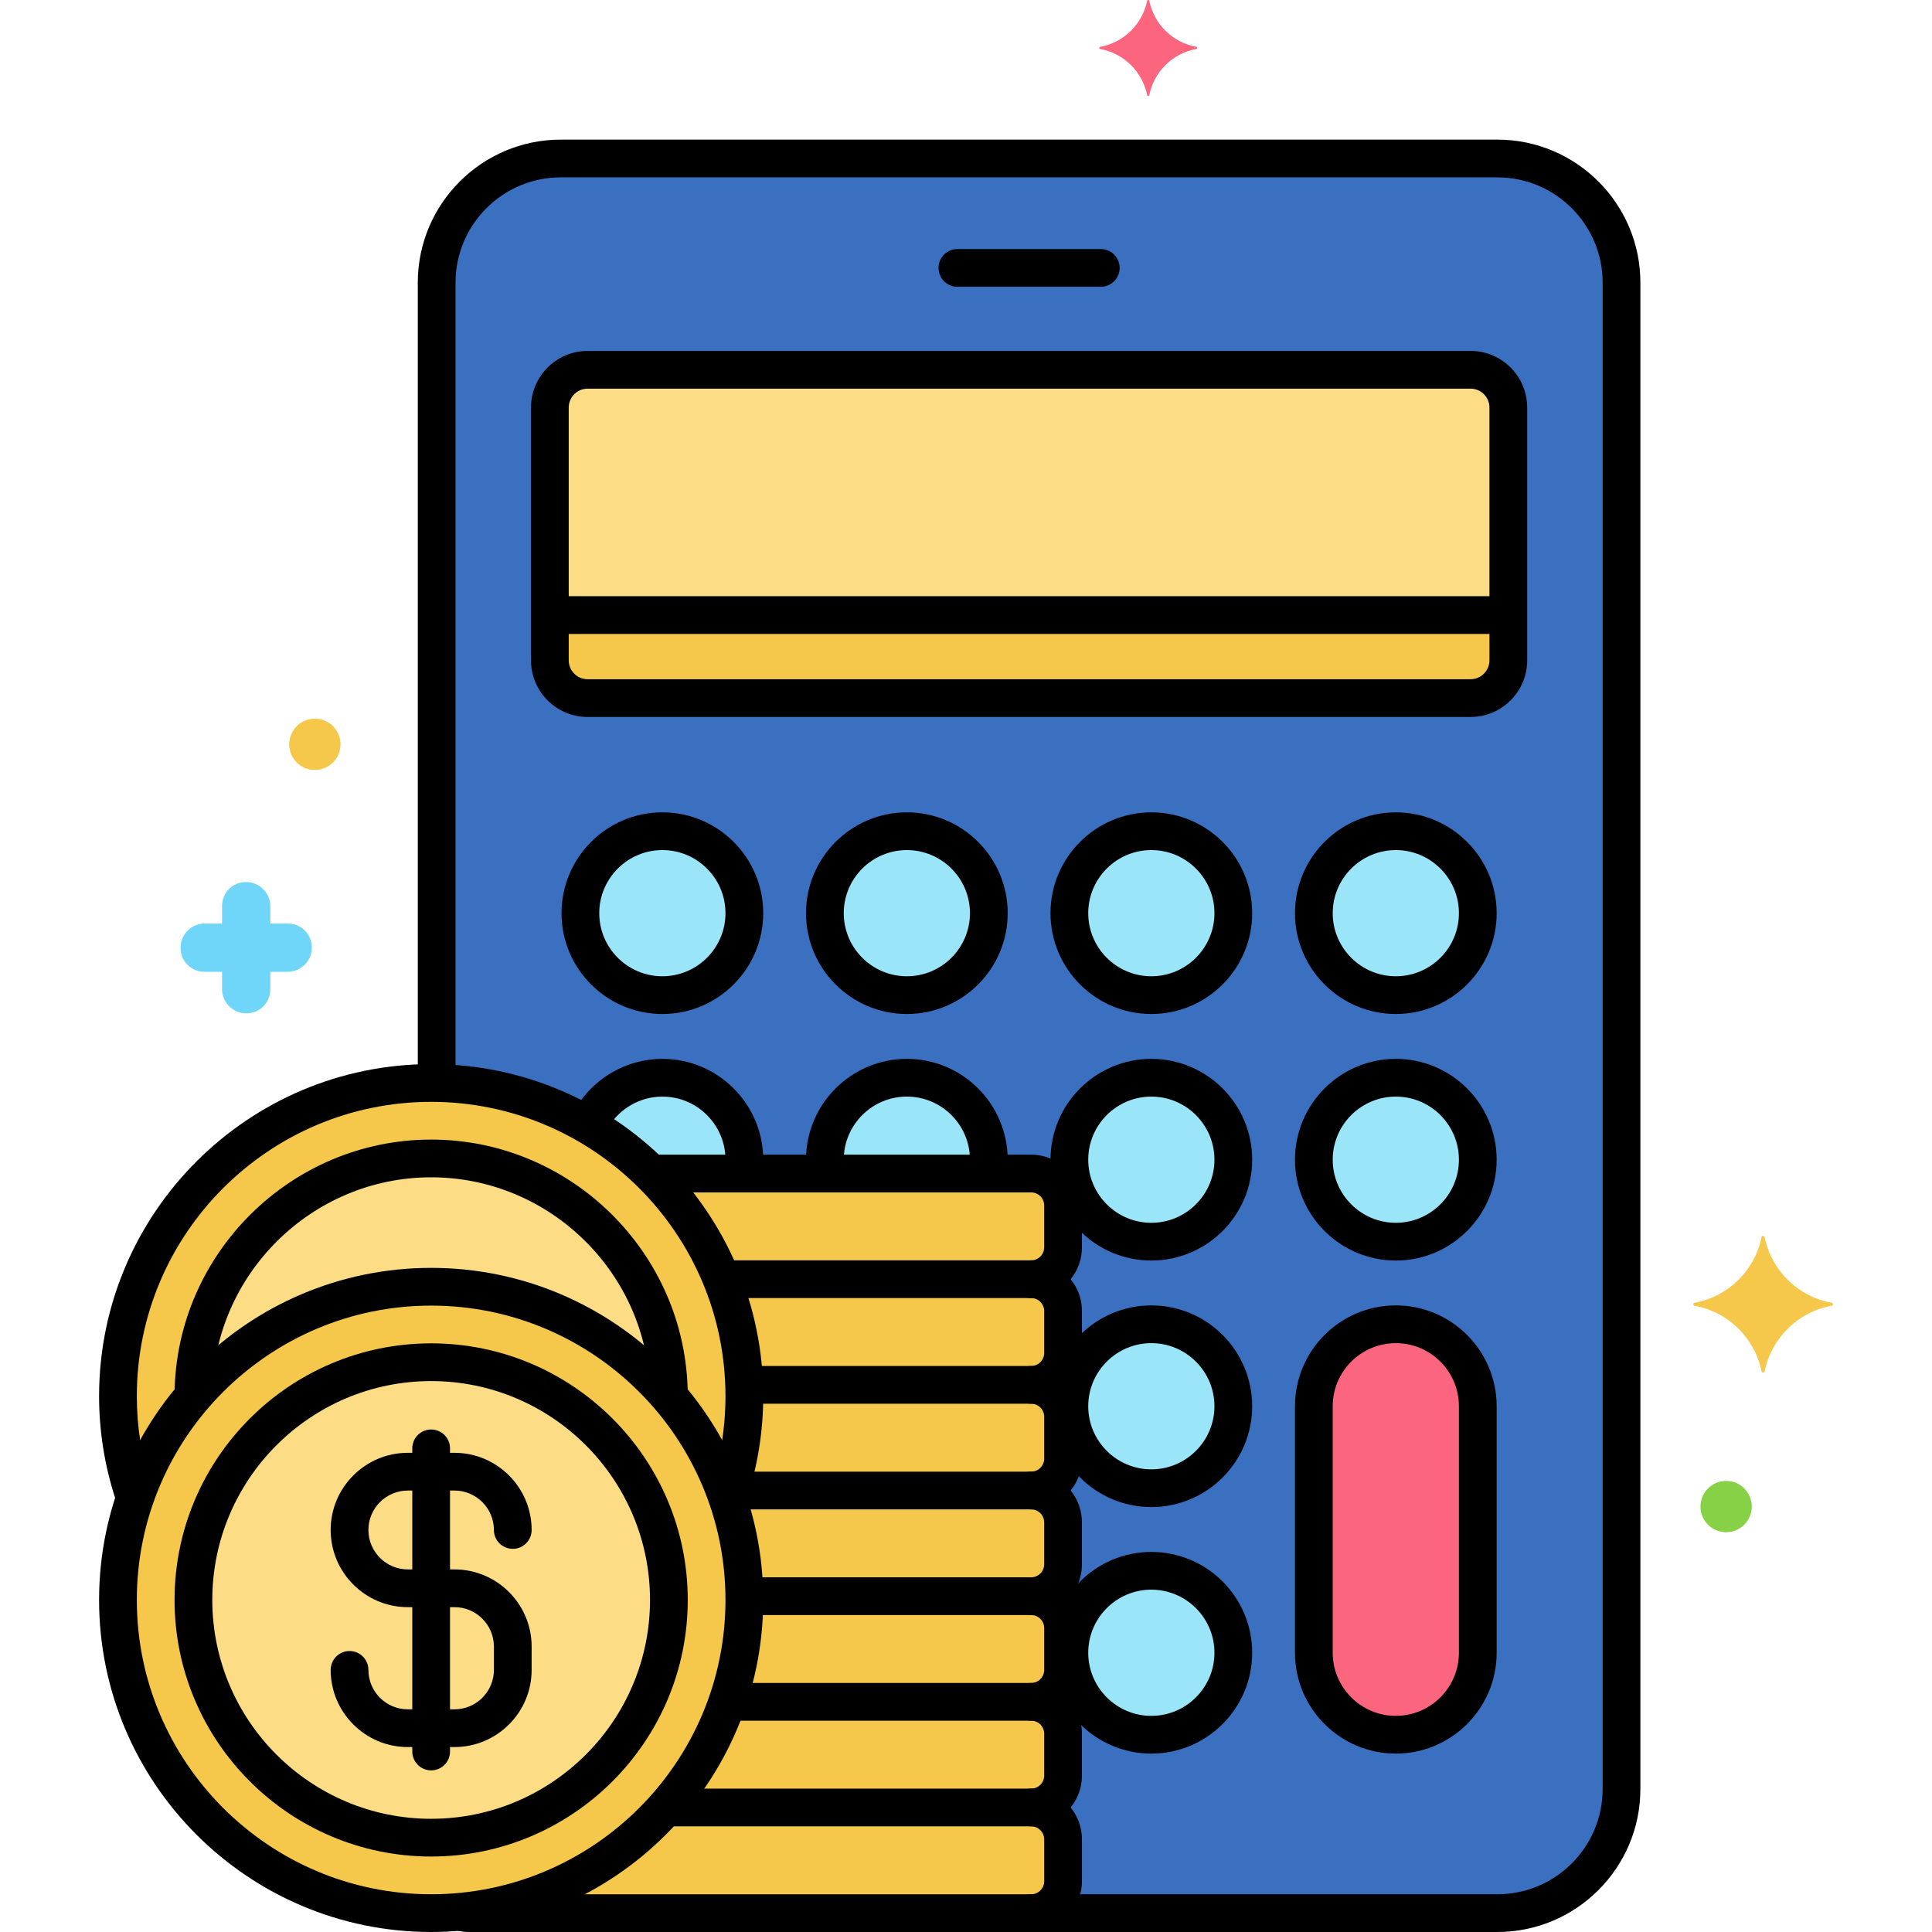 <?xml version="1.0" encoding="utf-8"?>
<!-- Generator: Adobe Illustrator 24.0.0, SVG Export Plug-In . SVG Version: 6.00 Build 0)  -->
<svg version="1.1" xmlns="http://www.w3.org/2000/svg" xmlns:xlink="http://www.w3.org/1999/xlink" x="0px" y="0px"
	 viewBox="0 0 256 256" enable-background="new 0 0 256 256" xml:space="preserve">
<g id="Layer_1">
</g>
<g id="Layer_2">
</g>
<g id="Layer_3">
</g>
<g id="Layer_4">
</g>
<g id="Layer_5">
</g>
<g id="Layer_6">
</g>
<g id="Layer_7">
</g>
<g id="Layer_8">
</g>
<g id="Layer_9">
</g>
<g id="Layer_10">
</g>
<g id="Layer_11">
</g>
<g id="Layer_12">
</g>
<g id="Layer_13">
</g>
<g id="Layer_14">
</g>
<g id="Layer_15">
</g>
<g id="Layer_16">
</g>
<g id="Layer_17">
</g>
<g id="Layer_18">
</g>
<g id="Layer_19">
</g>
<g id="Layer_20">
</g>
<g id="Layer_21">
</g>
<g id="Layer_22">
</g>
<g id="Layer_23">
</g>
<g id="Layer_24">
</g>
<g id="Layer_25">
</g>
<g id="Layer_26">
</g>
<g id="Layer_27">
</g>
<g id="Layer_28">
</g>
<g id="Layer_29">
</g>
<g id="Layer_30">
</g>
<g id="Layer_31">
</g>
<g id="Layer_32">
</g>
<g id="Layer_33">
</g>
<g id="Layer_34">
</g>
<g id="Layer_35">
</g>
<g id="Layer_36">
</g>
<g id="Layer_37">
</g>
<g id="Layer_38">
</g>
<g id="Layer_39">
</g>
<g id="Layer_40">
</g>
<g id="Layer_41">
</g>
<g id="Layer_42">
</g>
<g id="Layer_43">
</g>
<g id="Layer_44">
</g>
<g id="Layer_45">
</g>
<g id="Layer_46">
</g>
<g id="Layer_47">
</g>
<g id="Layer_48">
</g>
<g id="Layer_49">
</g>
<g id="Layer_50">
</g>
<g id="Layer_51">
</g>
<g id="Layer_52">
</g>
<g id="Layer_53">
</g>
<g id="Layer_54">
</g>
<g id="Layer_55">
</g>
<g id="Layer_56">
</g>
<g id="Layer_57">
</g>
<g id="Layer_58">
</g>
<g id="Layer_59">
</g>
<g id="Layer_60">
</g>
<g id="Layer_61">
</g>
<g id="Layer_62">
</g>
<g id="Layer_63">
</g>
<g id="Layer_64">
</g>
<g id="Layer_65">
</g>
<g id="Layer_66">
</g>
<g id="Layer_67">
</g>
<g id="Layer_68">
</g>
<g id="Layer_69">
</g>
<g id="Layer_70">
</g>
<g id="Layer_71">
</g>
<g id="Layer_72">
</g>
<g id="Layer_73">
</g>
<g id="Layer_74">
</g>
<g id="Layer_75">
</g>
<g id="Layer_76">
</g>
<g id="Layer_77">
</g>
<g id="Layer_78">
</g>
<g id="Layer_79">
</g>
<g id="Layer_80">
</g>
<g id="Layer_81">
	<g>
		<g>
			<g>
				<path fill="#3A70BF" d="M198.412,21H74.308c-9.046,0-16.448,7.401-16.448,16.448v106.07
					c10.964,0.191,21.023,4.666,28.424,11.981h50.349c2.335,0,4.227,1.893,4.227,4.227v5.546c0,2.334-1.893,4.227-4.227,4.227
					c2.335,0,4.227,1.893,4.227,4.227v5.546c0,2.334-1.893,4.227-4.227,4.227c2.335,0,4.227,1.893,4.227,4.227v5.546
					c0,2.334-1.893,4.227-4.227,4.227c2.335,0,4.227,1.893,4.227,4.227v5.546c0,2.334-1.893,4.227-4.227,4.227
					c2.335,0,4.227,1.893,4.227,4.227v5.546c0,2.334-1.893,4.227-4.227,4.227c2.335,0,4.227,1.893,4.227,4.227v5.546
					c0,2.334-1.893,4.227-4.227,4.227c2.335,0,4.227,1.893,4.227,4.227v5.546c0,2.334-1.893,4.227-4.227,4.227h61.779
					c9.046,0,16.448-7.401,16.448-16.448V37.448C214.86,28.401,207.459,21,198.412,21z"/>
			</g>
		</g>
		<g>
			<g>
				<circle fill="#9BE5F9" cx="87.768" cy="121" r="10.862"/>
			</g>
		</g>
		<g>
			<g>
				<circle fill="#9BE5F9" cx="120.163" cy="121" r="10.862"/>
			</g>
		</g>
		<g>
			<g>
				<circle fill="#9BE5F9" cx="152.558" cy="121" r="10.862"/>
			</g>
		</g>
		<g>
			<g>
				<circle fill="#9BE5F9" cx="184.953" cy="121" r="10.862"/>
			</g>
		</g>
		<g>
			<g>
				<circle fill="#9BE5F9" cx="152.558" cy="153.667" r="10.862"/>
			</g>
		</g>
		<g>
			<g>
				<circle fill="#9BE5F9" cx="184.953" cy="153.667" r="10.862"/>
			</g>
		</g>
		<g>
			<g>
				<circle fill="#9BE5F9" cx="152.558" cy="186.333" r="10.862"/>
			</g>
		</g>
		<g>
			<g>
				<path fill="#FC657E" d="M184.953,175.472c-5.999,0-10.862,4.863-10.862,10.862V219c0,5.999,4.863,10.862,10.862,10.862
					c5.999,0,10.862-4.863,10.862-10.862v-32.667C195.815,180.334,190.952,175.472,184.953,175.472z"/>
			</g>
		</g>
		<g>
			<g>
				<circle fill="#9BE5F9" cx="152.558" cy="219" r="10.862"/>
			</g>
		</g>
		<g>
			<g>
				<path fill="#9BE5F9" d="M120.163,142.805c-5.999,0-10.862,4.863-10.862,10.862c0,0.626,0.065,1.236,0.166,1.833h21.391
					c0.102-0.597,0.166-1.207,0.166-1.833C131.025,147.668,126.162,142.805,120.163,142.805z"/>
			</g>
		</g>
		<g>
			<g>
				<path fill="#9BE5F9" d="M87.768,142.805c-4.368,0-8.123,2.584-9.848,6.302c3.052,1.775,5.856,3.93,8.353,6.394h12.196
					c0.102-0.597,0.161-1.208,0.161-1.833C98.63,147.668,93.767,142.805,87.768,142.805z"/>
			</g>
		</g>
		<g>
			<g>
				<path fill="#FCDD86" d="M194.86,49h-117c-2.761,0-5,2.238-5,5v33.5c0,2.762,2.239,5,5,5h117c2.761,0,5-2.238,5-5V54
					C199.86,51.238,197.622,49,194.86,49z"/>
			</g>
		</g>
		<g>
			<g>
				<path fill="#F5C84C" d="M72.86,81.5v6c0,2.762,2.239,5,5,5h117c2.761,0,5-2.238,5-5v-6H72.86z"/>
			</g>
		</g>
		<g>
			<g>
				<path fill="#F5C84C" d="M136.633,239.5h-48.46c-6.818,7.688-16.437,12.833-27.245,13.819c0.371,0.106,0.754,0.181,1.159,0.181
					h74.546c2.335,0,4.227-1.893,4.227-4.227v-5.546C140.86,241.393,138.968,239.5,136.633,239.5z"/>
			</g>
		</g>
		<g>
			<g>
				<path fill="#F5C84C" d="M136.633,225.5h-40.27c-1.799,5.212-4.605,9.957-8.19,14h48.46c2.335,0,4.227-1.893,4.227-4.227v-5.546
					C140.86,227.393,138.968,225.5,136.633,225.5z"/>
			</g>
		</g>
		<g>
			<g>
				<path fill="#F5C84C" d="M136.633,211.5H98.617c0.002,0.167,0.013,0.333,0.013,0.5c0,4.726-0.805,9.265-2.267,13.5h40.27
					c2.335,0,4.227-1.893,4.227-4.227v-5.546C140.86,213.393,138.968,211.5,136.633,211.5z"/>
			</g>
		</g>
		<g>
			<g>
				<path fill="#F5C84C" d="M136.633,197.5H96.686c-0.106,0.334-0.209,0.669-0.323,1l0,0c1.41,4.085,2.2,8.455,2.254,13h38.016
					c2.335,0,4.227-1.893,4.227-4.227v-5.546C140.86,199.393,138.968,197.5,136.633,197.5z"/>
			</g>
		</g>
		<g>
			<g>
				<path fill="#F5C84C" d="M136.633,183.5H98.592c0.018,0.499,0.038,0.997,0.038,1.5c0,4.357-0.692,8.552-1.944,12.5h39.947
					c2.335,0,4.227-1.893,4.227-4.227v-5.546C140.86,185.393,138.968,183.5,136.633,183.5z"/>
			</g>
		</g>
		<g>
			<g>
				<path fill="#F5C84C" d="M136.633,169.5H95.616c1.759,4.353,2.8,9.067,2.976,14h38.042c2.335,0,4.227-1.893,4.227-4.227v-5.546
					C140.86,171.393,138.968,169.5,136.633,169.5z"/>
			</g>
		</g>
		<g>
			<g>
				<path fill="#F5C84C" d="M136.633,155.5H86.284c3.997,3.951,7.192,8.707,9.332,14h41.018c2.335,0,4.227-1.893,4.227-4.227v-5.546
					C140.86,157.393,138.968,155.5,136.633,155.5z"/>
			</g>
		</g>
		<g>
			<g>
				<circle fill="#F5C84C" cx="57.13" cy="212" r="41.5"/>
			</g>
		</g>
		<g>
			<g>
				<path fill="#F5C84C" d="M57.13,143.5c-22.883,0-41.5,18.617-41.5,41.5c0,4.726,0.805,9.265,2.267,13.5
					c5.616-16.273,21.076-28,39.233-28s33.618,11.727,39.233,28c1.462-4.235,2.267-8.774,2.267-13.5
					C98.63,162.117,80.013,143.5,57.13,143.5z"/>
			</g>
		</g>
		<g>
			<g>
				<circle fill="#FCDD86" cx="57.13" cy="212" r="31.5"/>
			</g>
		</g>
		<g>
			<g>
				<path fill="#FCDD86" d="M57.13,153.5c-17.369,0-31.5,14.131-31.5,31.5c0,0.009,0.001,0.018,0.001,0.026
					c7.617-8.882,18.908-14.526,31.499-14.526s23.882,5.644,31.499,14.526c0-0.009,0.001-0.018,0.001-0.026
					C88.63,167.631,74.499,153.5,57.13,153.5z"/>
			</g>
		</g>
		<g>
			<g>
				<path fill="#FC657E" d="M158.53,6.21c-3.157-0.562-5.613-3.018-6.245-6.104c0-0.141-0.281-0.141-0.281,0
					c-0.632,3.087-3.087,5.543-6.245,6.104c-0.14,0-0.14,0.21,0,0.28c3.157,0.562,5.613,3.018,6.245,6.104
					c0,0.141,0.281,0.141,0.281,0c0.631-3.087,3.087-5.543,6.245-6.104C158.671,6.42,158.671,6.21,158.53,6.21z"/>
			</g>
		</g>
		<g>
			<g>
				<path fill="#70D6F9" d="M38.12,122.373h-2.3v-2.3c0-1.7-1.4-3.2-3.2-3.2c-1.8,0-3.2,1.4-3.2,3.2v2.3h-2.3
					c-1.7,0-3.2,1.4-3.2,3.2s1.4,3.2,3.2,3.2h2.3v2.3c0,1.7,1.4,3.2,3.2,3.2c1.8,0,3.2-1.4,3.2-3.2v-2.3h2.3c1.7,0,3.2-1.4,3.2-3.2
					S39.92,122.373,38.12,122.373z"/>
			</g>
		</g>
		<g>
			<g>
				<path fill="#87D147" d="M228.72,196.227c-1.878,0-3.4,1.522-3.4,3.4c0,1.877,1.522,3.4,3.4,3.4c1.878,0,3.4-1.522,3.4-3.4
					C232.12,197.749,230.598,196.227,228.72,196.227z"/>
			</g>
		</g>
		<g>
			<g>
				<path fill="#F5C84C" d="M242.72,172.623c-4.5-0.8-8-4.3-8.9-8.7c0-0.2-0.4-0.2-0.4,0c-0.9,4.4-4.4,7.9-8.9,8.7
					c-0.2,0-0.2,0.3,0,0.4c4.5,0.8,8,4.3,8.9,8.7c0,0.2,0.4,0.2,0.4,0c0.9-4.4,4.4-7.9,8.9-8.7
					C242.92,172.923,242.92,172.623,242.72,172.623z"/>
			</g>
		</g>
		<g>
			<g>
				<path fill="#F5C84C" d="M41.72,95.227c-1.878,0-3.4,1.522-3.4,3.4c0,1.877,1.522,3.4,3.4,3.4s3.4-1.522,3.4-3.4
					C45.12,96.749,43.598,95.227,41.72,95.227z"/>
			</g>
		</g>
		<g>
			<g>
				<path d="M145.86,33h-19c-1.381,0-2.5,1.119-2.5,2.5s1.119,2.5,2.5,2.5h19c1.381,0,2.5-1.119,2.5-2.5S147.241,33,145.86,33z"/>
			</g>
		</g>
		<g>
			<g>
				<g>
					<path d="M60.22,207.955h-6.18c-2.881,0-5.225-2.344-5.225-5.225s2.344-5.225,5.225-5.225h6.18c2.881,0,5.225,2.344,5.225,5.225
						c0,1.381,1.119,2.5,2.5,2.5s2.5-1.119,2.5-2.5c0-5.638-4.587-10.225-10.225-10.225h-6.18c-5.638,0-10.225,4.587-10.225,10.225
						s4.587,10.225,10.225,10.225h6.18c2.881,0,5.225,2.344,5.225,5.225v3.09c0,2.881-2.344,5.225-5.225,5.225h-6.18
						c-2.881,0-5.225-2.344-5.225-5.225c0-1.381-1.119-2.5-2.5-2.5s-2.5,1.119-2.5,2.5c0,5.638,4.587,10.225,10.225,10.225h6.18
						c5.638,0,10.225-4.587,10.225-10.225v-3.09C70.444,212.542,65.857,207.955,60.22,207.955z"/>
				</g>
			</g>
			<g>
				<g>
					<path d="M57.13,189.416c-1.381,0-2.5,1.119-2.5,2.5v40.168c0,1.381,1.119,2.5,2.5,2.5s2.5-1.119,2.5-2.5v-40.168
						C59.63,190.535,58.511,189.416,57.13,189.416z"/>
				</g>
			</g>
		</g>
		<g>
			<g>
				<path d="M198.413,18.5H74.309C63.86,18.5,55.36,27,55.36,37.448v105.351c0,1.381,1.119,2.5,2.5,2.5s2.5-1.119,2.5-2.5V37.448
					c0-7.691,6.257-13.948,13.948-13.948h124.104c7.691,0,13.948,6.257,13.948,13.947v199.604c0,7.691-6.257,13.948-13.948,13.948
					h-61.779c-1.381,0-2.5,1.119-2.5,2.5s1.119,2.5,2.5,2.5h61.779c10.448,0,18.948-8.5,18.948-18.948V37.447
					C217.36,27,208.86,18.5,198.413,18.5z"/>
			</g>
		</g>
		<g>
			<g>
				<g>
					<path d="M87.768,107.639c-7.368,0-13.362,5.994-13.362,13.361s5.994,13.361,13.362,13.361S101.13,128.367,101.13,121
						S95.136,107.639,87.768,107.639z M87.768,129.361c-4.611,0-8.362-3.751-8.362-8.361s3.751-8.361,8.362-8.361
						S96.13,116.39,96.13,121S92.379,129.361,87.768,129.361z"/>
				</g>
			</g>
		</g>
		<g>
			<g>
				<g>
					<path d="M120.163,107.639c-7.368,0-13.362,5.994-13.362,13.361s5.994,13.361,13.362,13.361s13.362-5.994,13.362-13.361
						S127.531,107.639,120.163,107.639z M120.163,129.361c-4.611,0-8.362-3.751-8.362-8.361s3.751-8.361,8.362-8.361
						s8.362,3.751,8.362,8.361S124.774,129.361,120.163,129.361z"/>
				</g>
			</g>
		</g>
		<g>
			<g>
				<g>
					<path d="M152.558,107.639c-7.368,0-13.362,5.994-13.362,13.361s5.994,13.361,13.362,13.361s13.362-5.994,13.362-13.361
						S159.925,107.639,152.558,107.639z M152.558,129.361c-4.611,0-8.362-3.751-8.362-8.361s3.751-8.361,8.362-8.361
						s8.362,3.751,8.362,8.361S157.168,129.361,152.558,129.361z"/>
				</g>
			</g>
		</g>
		<g>
			<g>
				<g>
					<path d="M184.953,107.639c-7.368,0-13.362,5.994-13.362,13.361s5.994,13.361,13.362,13.361s13.362-5.994,13.362-13.361
						S192.32,107.639,184.953,107.639z M184.953,129.361c-4.611,0-8.362-3.751-8.362-8.361s3.751-8.361,8.362-8.361
						s8.362,3.751,8.362,8.361S189.563,129.361,184.953,129.361z"/>
				</g>
			</g>
		</g>
		<g>
			<g>
				<g>
					<path d="M152.558,140.305c-7.368,0-13.362,5.994-13.362,13.362c0,7.367,5.994,13.361,13.362,13.361s13.362-5.994,13.362-13.361
						C165.919,146.299,159.925,140.305,152.558,140.305z M152.558,162.028c-4.611,0-8.362-3.751-8.362-8.361
						c0-4.611,3.751-8.362,8.362-8.362s8.362,3.751,8.362,8.362C160.919,158.277,157.168,162.028,152.558,162.028z"/>
				</g>
			</g>
		</g>
		<g>
			<g>
				<g>
					<path d="M184.953,140.305c-7.368,0-13.362,5.994-13.362,13.362c0,7.367,5.994,13.361,13.362,13.361s13.362-5.994,13.362-13.361
						C198.314,146.299,192.32,140.305,184.953,140.305z M184.953,162.028c-4.611,0-8.362-3.751-8.362-8.361
						c0-4.611,3.751-8.362,8.362-8.362s8.362,3.751,8.362,8.362C193.314,158.277,189.563,162.028,184.953,162.028z"/>
				</g>
			</g>
		</g>
		<g>
			<g>
				<g>
					<path d="M152.558,172.972c-7.368,0-13.362,5.994-13.362,13.361c0,7.368,5.994,13.362,13.362,13.362s13.362-5.994,13.362-13.362
						C165.919,178.966,159.925,172.972,152.558,172.972z M152.558,194.695c-4.611,0-8.362-3.751-8.362-8.362
						c0-4.61,3.751-8.361,8.362-8.361s8.362,3.751,8.362,8.361C160.919,190.944,157.168,194.695,152.558,194.695z"/>
				</g>
			</g>
		</g>
		<g>
			<g>
				<g>
					<path d="M184.953,172.972c-7.368,0-13.362,5.994-13.362,13.362V219c0,7.367,5.994,13.361,13.362,13.361
						s13.362-5.994,13.362-13.361v-32.666C198.314,178.966,192.32,172.972,184.953,172.972z M193.314,219
						c0,4.61-3.751,8.361-8.362,8.361s-8.362-3.751-8.362-8.361v-32.666c0-4.611,3.751-8.362,8.362-8.362s8.362,3.751,8.362,8.362
						V219z"/>
				</g>
			</g>
		</g>
		<g>
			<g>
				<g>
					<path d="M152.558,205.639c-7.368,0-13.362,5.994-13.362,13.361s5.994,13.361,13.362,13.361s13.362-5.994,13.362-13.361
						S159.925,205.639,152.558,205.639z M152.558,227.361c-4.611,0-8.362-3.751-8.362-8.361s3.751-8.361,8.362-8.361
						s8.362,3.751,8.362,8.361S157.168,227.361,152.558,227.361z"/>
				</g>
			</g>
		</g>
		<g>
			<g>
				<path d="M120.163,140.305c-7.368,0-13.362,5.994-13.362,13.361c0,0.403,0.021,0.801,0.059,1.193
					c0.125,1.293,1.213,2.26,2.485,2.26c0.08,0,0.162-0.004,0.243-0.012c1.375-0.133,2.381-1.354,2.248-2.729
					c-0.022-0.234-0.036-0.472-0.036-0.713c0-4.61,3.751-8.361,8.362-8.361s8.362,3.751,8.362,8.361
					c0,0.225-0.012,0.446-0.032,0.665c-0.125,1.375,0.887,2.592,2.262,2.717c1.385,0.135,2.591-0.887,2.717-2.262
					c0.034-0.369,0.052-0.741,0.052-1.12C133.525,146.299,127.531,140.305,120.163,140.305z"/>
			</g>
		</g>
		<g>
			<g>
				<path d="M87.768,140.305c-4.752,0-9.184,2.563-11.565,6.69c-0.69,1.196-0.281,2.725,0.915,3.415
					c1.197,0.69,2.725,0.279,3.415-0.915c1.492-2.585,4.265-4.19,7.235-4.19c4.611,0,8.362,3.751,8.362,8.361
					c0,0.243-0.012,0.482-0.034,0.72c-0.127,1.375,0.885,2.592,2.26,2.719c0.078,0.008,0.156,0.011,0.232,0.011
					c1.277,0,2.367-0.974,2.486-2.271c0.036-0.388,0.055-0.779,0.055-1.179C101.13,146.299,95.136,140.305,87.768,140.305z"/>
			</g>
		</g>
		<g>
			<g>
				<g>
					<path d="M194.86,46.5h-117c-4.136,0-7.5,3.364-7.5,7.5v33.5c0,4.136,3.364,7.5,7.5,7.5h117c4.136,0,7.5-3.364,7.5-7.5V54
						C202.36,49.864,198.996,46.5,194.86,46.5z M197.36,87.5c0,1.379-1.122,2.5-2.5,2.5h-117c-1.378,0-2.5-1.121-2.5-2.5V54
						c0-1.379,1.122-2.5,2.5-2.5h117c1.378,0,2.5,1.121,2.5,2.5V87.5z"/>
				</g>
			</g>
		</g>
		<g>
			<g>
				<path d="M199.167,79H73.422c-1.381,0-2.5,1.119-2.5,2.5s1.119,2.5,2.5,2.5h125.746c1.381,0,2.5-1.119,2.5-2.5
					S200.548,79,199.167,79z"/>
			</g>
		</g>
		<g>
			<g>
				<path d="M136.633,237H88.906c-1.381,0-2.5,1.119-2.5,2.5s1.119,2.5,2.5,2.5h47.728c0.952,0,1.727,0.774,1.727,1.727v5.547
					c0,0.952-0.775,1.727-1.727,1.727H62.087c-0.08,0-0.175-0.013-0.289-0.038c-1.346-0.3-2.684,0.545-2.986,1.893
					c-0.302,1.347,0.545,2.685,1.893,2.986c0.478,0.107,0.93,0.159,1.383,0.159h74.546c3.709,0,6.727-3.018,6.727-6.727v-5.547
					C143.36,240.018,140.343,237,136.633,237z"/>
			</g>
		</g>
		<g>
			<g>
				<path d="M136.633,223c-1.381,0-2.5,1.119-2.5,2.5s1.119,2.5,2.5,2.5c0.952,0,1.727,0.774,1.727,1.727v5.547
					c0,0.952-0.775,1.727-1.727,1.727c-1.381,0-2.5,1.119-2.5,2.5s1.119,2.5,2.5,2.5c3.709,0,6.727-3.018,6.727-6.727v-5.547
					C143.36,226.018,140.343,223,136.633,223z"/>
			</g>
		</g>
		<g>
			<g>
				<path d="M136.633,209H99.625c-1.381,0-2.5,1.119-2.5,2.5s1.119,2.5,2.5,2.5h37.008c0.952,0,1.727,0.774,1.727,1.727v5.547
					c0,0.952-0.775,1.727-1.727,1.727H97.125c-1.381,0-2.5,1.119-2.5,2.5s1.119,2.5,2.5,2.5h39.508c3.709,0,6.727-3.018,6.727-6.727
					v-5.547C143.36,212.018,140.343,209,136.633,209z"/>
			</g>
		</g>
		<g>
			<g>
				<path d="M136.633,195c-1.381,0-2.5,1.119-2.5,2.5s1.119,2.5,2.5,2.5c0.952,0,1.727,0.774,1.727,1.727v5.547
					c0,0.952-0.775,1.727-1.727,1.727c-1.381,0-2.5,1.119-2.5,2.5s1.119,2.5,2.5,2.5c3.709,0,6.727-3.018,6.727-6.727v-5.547
					C143.36,198.018,140.343,195,136.633,195z"/>
			</g>
		</g>
		<g>
			<g>
				<path d="M136.633,181H99.156c-1.381,0-2.5,1.119-2.5,2.5s1.119,2.5,2.5,2.5h37.477c0.952,0,1.727,0.774,1.727,1.727v5.547
					c0,0.952-0.775,1.727-1.727,1.727H97.167c-1.381,0-2.5,1.119-2.5,2.5s1.119,2.5,2.5,2.5h39.466c3.709,0,6.727-3.018,6.727-6.727
					v-5.547C143.36,184.018,140.343,181,136.633,181z"/>
			</g>
		</g>
		<g>
			<g>
				<path d="M136.633,167c-1.381,0-2.5,1.119-2.5,2.5s1.119,2.5,2.5,2.5c0.952,0,1.727,0.774,1.727,1.727v5.547
					c0,0.952-0.775,1.727-1.727,1.727c-1.381,0-2.5,1.119-2.5,2.5s1.119,2.5,2.5,2.5c3.709,0,6.727-3.018,6.727-6.727v-5.547
					C143.36,170.018,140.343,167,136.633,167z"/>
			</g>
		</g>
		<g>
			<g>
				<path d="M136.633,153H86.609c-1.381,0-2.5,1.119-2.5,2.5s1.119,2.5,2.5,2.5h50.024c0.952,0,1.727,0.774,1.727,1.727v5.547
					c0,0.952-0.775,1.727-1.727,1.727H96.188c-1.381,0-2.5,1.119-2.5,2.5s1.119,2.5,2.5,2.5h40.446c3.709,0,6.727-3.018,6.727-6.727
					v-5.547C143.36,156.018,140.343,153,136.633,153z"/>
			</g>
		</g>
		<g>
			<g>
				<g>
					<g>
						<path d="M57.13,168c-24.262,0-44,19.738-44,44s19.738,44,44,44s44-19.738,44-44S81.392,168,57.13,168z M57.13,251
							c-21.505,0-39-17.495-39-39s17.495-39,39-39s39,17.495,39,39S78.635,251,57.13,251z"/>
					</g>
				</g>
			</g>
		</g>
		<g>
			<g>
				<path d="M57.13,141c-24.262,0-44,19.738-44,44c0,4.615,0.725,9.183,2.155,13.576c0.427,1.313,1.836,2.036,3.151,1.604
					c1.313-0.427,2.031-1.838,1.604-3.15c-1.268-3.894-1.91-7.94-1.91-12.029c0-21.505,17.495-39,39-39s39,17.495,39,39
					c0,4.195-0.676,8.344-2.009,12.329c-0.438,1.31,0.269,2.726,1.578,3.164c0.263,0.088,0.53,0.13,0.793,0.13
					c1.045,0,2.021-0.662,2.371-1.708c1.504-4.498,2.267-9.18,2.267-13.915C101.13,160.738,81.392,141,57.13,141z"/>
			</g>
		</g>
		<g>
			<g>
				<g>
					<path d="M57.13,178c-18.748,0-34,15.252-34,34s15.252,34,34,34s34-15.252,34-34S75.877,178,57.13,178z M57.13,241
						c-15.991,0-29-13.01-29-29s13.009-29,29-29s29,13.01,29,29S73.121,241,57.13,241z"/>
				</g>
			</g>
		</g>
		<g>
			<g>
				<path d="M57.13,151c-18.541,0-33.792,15.08-33.998,33.617c-0.015,1.38,1.092,2.512,2.472,2.527h0.028
					c1.368,0,2.484-1.102,2.5-2.473C28.308,168.862,41.316,156,57.13,156c15.826,0,28.835,12.873,28.999,28.696
					c0.014,1.371,1.131,2.474,2.5,2.474h0.026c1.381-0.015,2.488-1.146,2.474-2.525C90.936,166.093,75.685,151,57.13,151z"/>
			</g>
		</g>
	</g>
</g>
<g id="Layer_82">
</g>
<g id="Layer_83">
</g>
<g id="Layer_84">
</g>
<g id="Layer_85">
</g>
<g id="Layer_86">
</g>
<g id="Layer_87">
</g>
<g id="Layer_88">
</g>
<g id="Layer_89">
</g>
<g id="Layer_90">
</g>
</svg>

